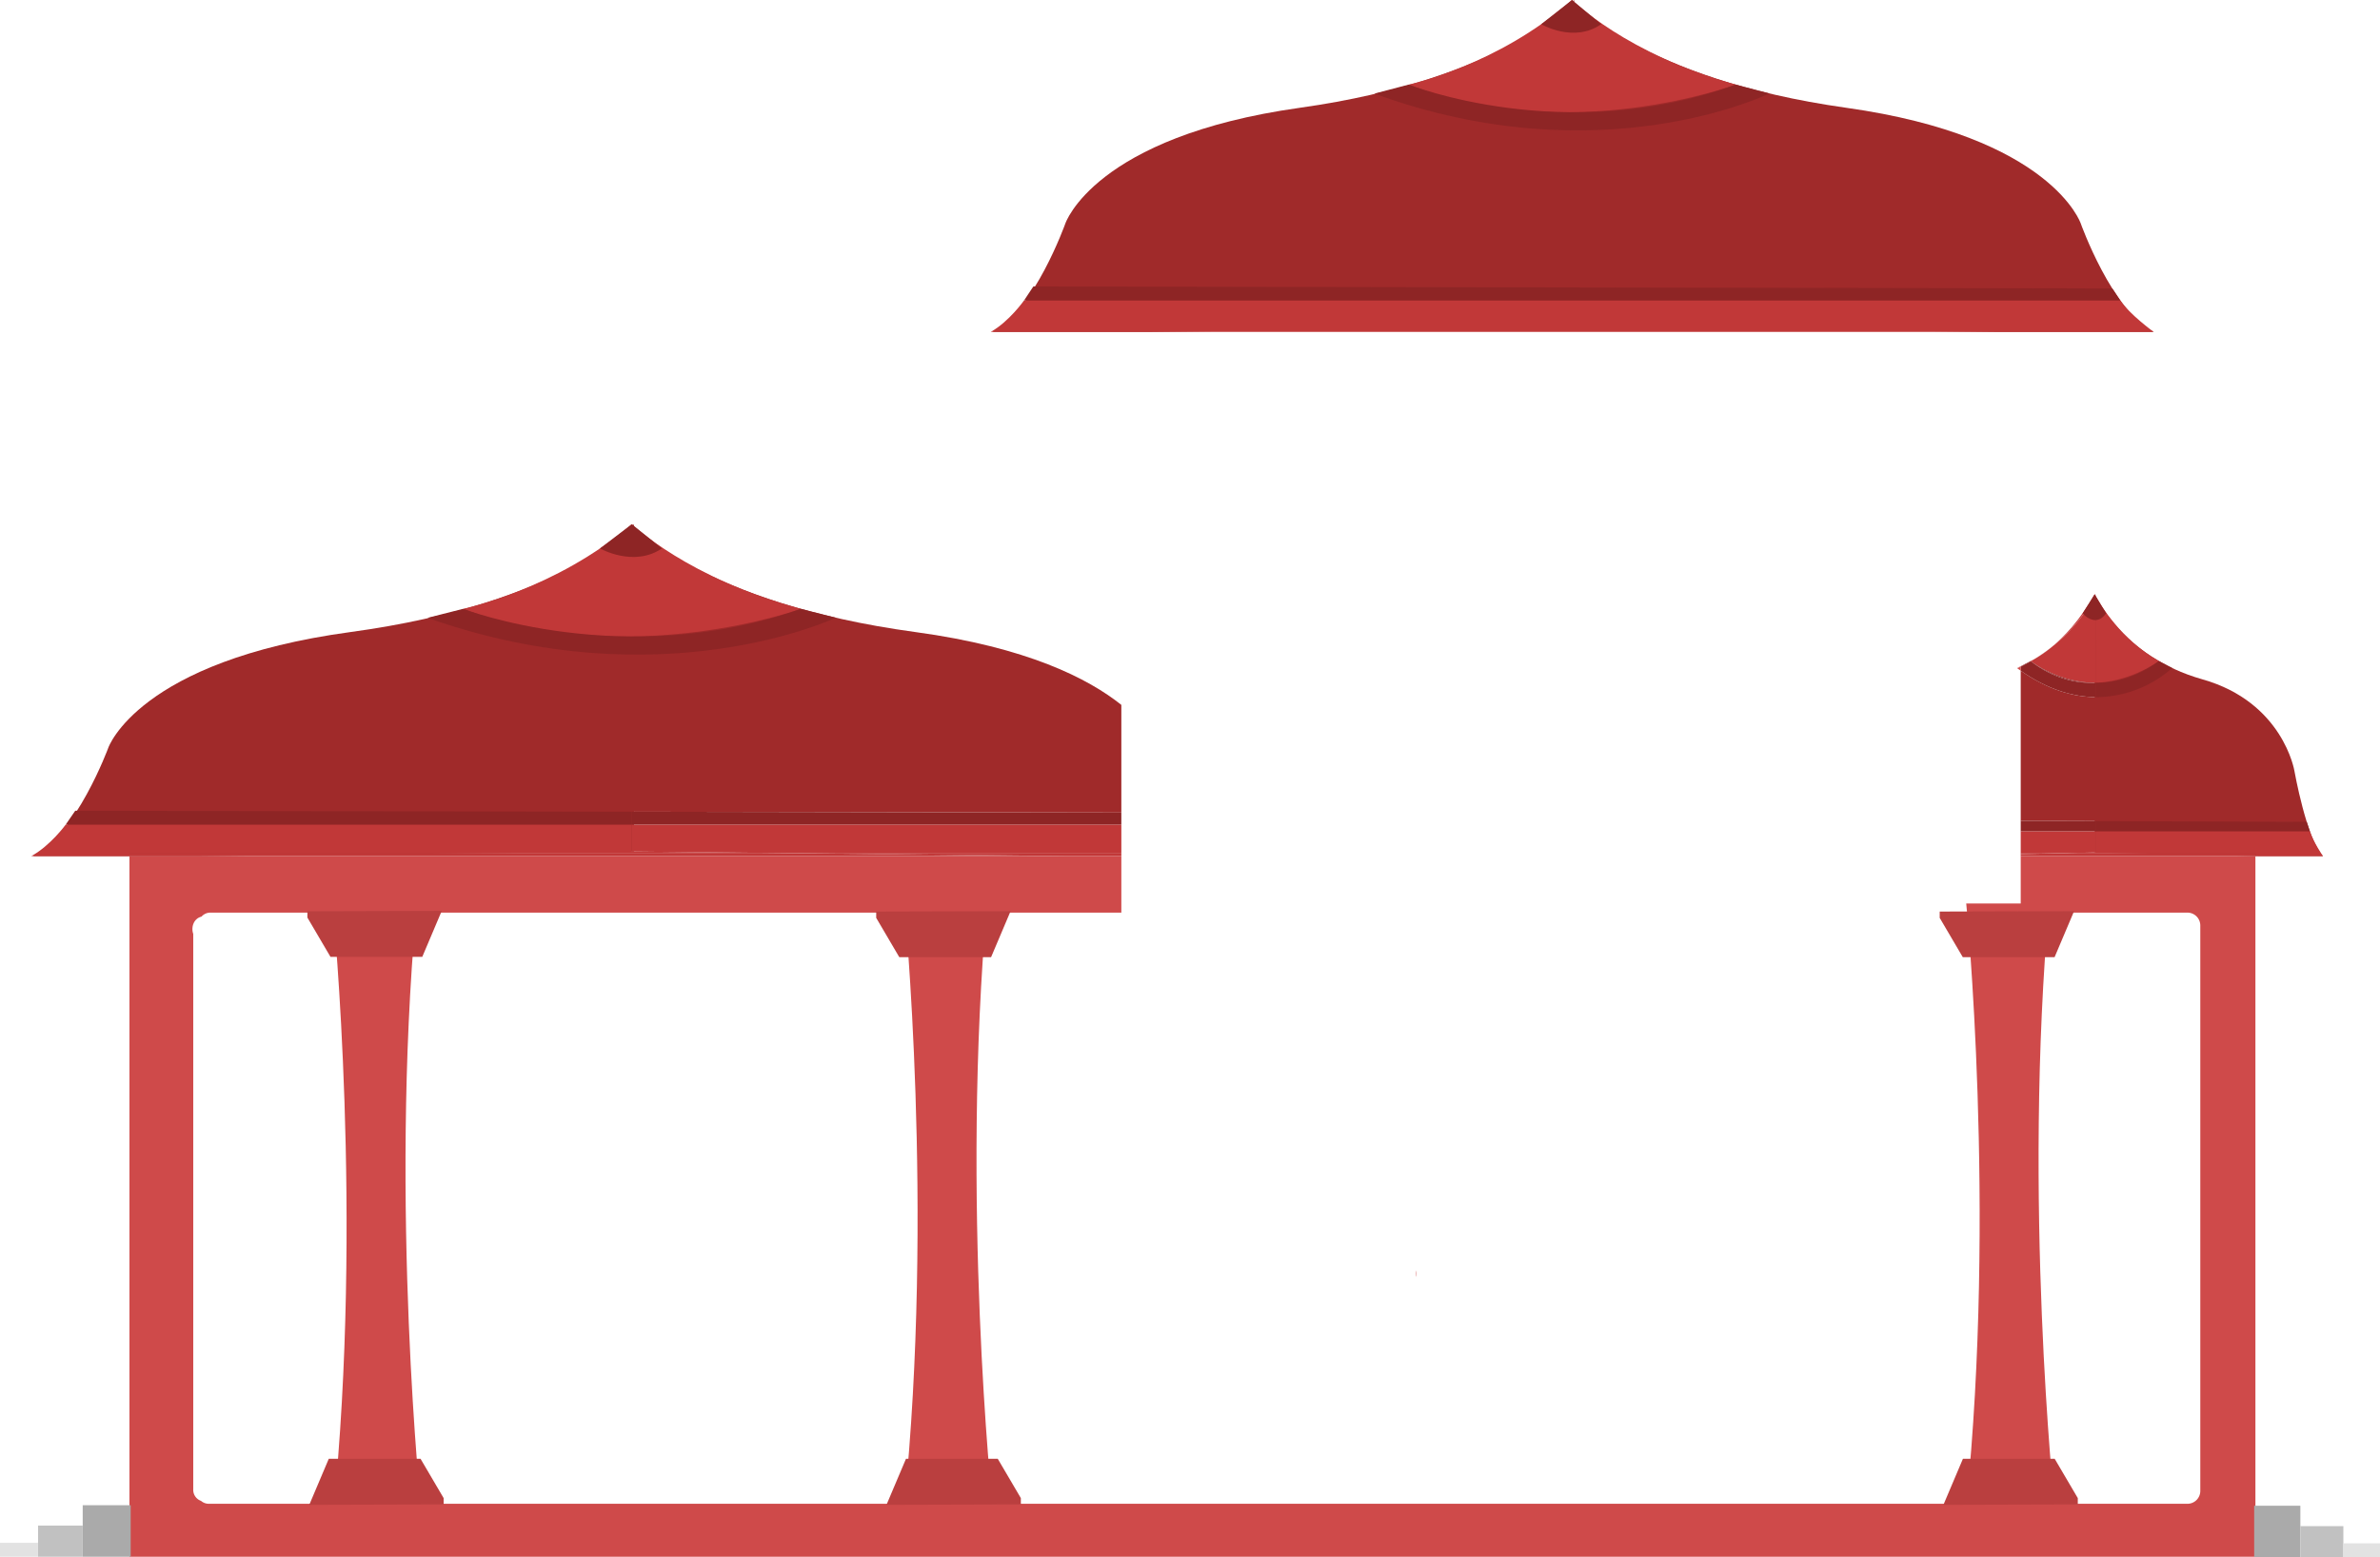 <svg id="Layer_1" data-name="Layer 1" xmlns="http://www.w3.org/2000/svg" viewBox="0 0 1293 846.28"><defs><style>.cls-1{fill:#a02a2a;}.cls-2{fill:none;}.cls-3{fill:#cf4a4a;}.cls-4{fill:#c13838;}.cls-5{fill:#8e2525;}.cls-6{fill:#ba3f3f;}.cls-7{fill:#aaa;}.cls-8{fill:#c1c1c1;}.cls-9{fill:#e2e2e2;}</style></defs><path class="cls-1" d="M1140.977,579.976V461.95s14.631,33.831,58.487,46.212,50.014,49.667,50.014,49.667,6.652,37.5,15.522,46.415h-34l-90.023-1.969Z" transform="translate(-3 -139)"/><path class="cls-1" d="M347.433,573.485V423.9s-38.514,42.878-153.957,58.571S61.82,545.415,61.82,545.415s-17.511,47.53-40.858,58.829h89.5l236.971-2.5Z" transform="translate(-3 -139)"/><path class="cls-2" d="M1106.312,498.331c-.049-.037-.1-.072-.146-.11l.144.111Z" transform="translate(-3 -139)"/><path class="cls-2" d="M1175.325,498.619c-2.852,1.984-16.448,10.787-33.887,11.431v.036C1151.665,510.131,1163.328,507.274,1175.325,498.619Z" transform="translate(-3 -139)"/><path class="cls-3" d="M1100.812,604.244v30.712h90.579a6.994,6.994,0,0,1,6.981,6.98V949.242a7,7,0,0,1-6.981,6.981H116.672a6.541,6.541,0,0,1-4.468-1.592,6.345,6.345,0,0,1-4.219-6.242V646.525c-1.284-3.623.216-8.345,4.485-9.387a6.418,6.418,0,0,1,5.056-2.182H612.2V604.244H73.327V985h1154.99V604.244Z" transform="translate(-3 -139)"/><path class="cls-1" d="M612.2,522.068c-17.862-14.272-51.138-31.326-112.02-39.6C384.736,466.773,346.222,423.9,346.222,423.9V580.117l265.976.469Z" transform="translate(-3 -139)"/><path class="cls-4" d="M416.158,602.485l-69.936-.736V587.114H38.7s-8.327,11.48-18.7,17.13H73.327v-1.759Z" transform="translate(-3 -139)"/><polygon class="cls-4" points="413.158 463.485 70.327 463.485 70.327 465.244 580.193 465.244 413.158 463.485"/><polygon class="cls-4" points="609.198 448.114 343.222 448.114 343.222 462.749 413.158 463.485 609.198 463.485 609.198 448.114"/><polygon class="cls-4" points="413.158 463.485 580.193 465.244 609.198 465.244 609.198 463.485 413.158 463.485"/><polygon class="cls-5" points="343.222 441.117 40.879 440.583 35.704 448.114 343.222 448.114 343.222 441.117"/><polygon class="cls-5" points="609.198 448.114 609.198 441.586 343.222 441.117 343.222 448.114 609.198 448.114"/><path class="cls-1" d="M1141.438,510.05c-.294.011-.588.021-.884.028.292.006.588.006.884.008Z" transform="translate(-3 -139)"/><path class="cls-1" d="M1100.812,585.06l40.626.149V517.853c-11.815-.13-25.6-3.822-40.626-14.353Z" transform="translate(-3 -139)"/><path class="cls-1" d="M1108.705,496.9a64.5,64.5,0,0,0,8.673-6.058A94.953,94.953,0,0,1,1108.705,496.9Z" transform="translate(-3 -139)"/><path class="cls-1" d="M1141.438,461.951s-.076.17-.217.468q.091.169.217.4Z" transform="translate(-3 -139)"/><path class="cls-1" d="M1106.312,498.331h0c.087.067.215.164.382.287C1106.565,498.522,1106.439,498.43,1106.312,498.331Z" transform="translate(-3 -139)"/><path class="cls-4" d="M1141.438,602.275l-9.6.21h96.477v1.759H1265s-5.246-7.715-7.105-13.516H1141.438Z" transform="translate(-3 -139)"/><polygon class="cls-4" points="1128.84 463.485 1097.812 464.164 1097.812 465.244 1225.317 465.244 1225.317 463.485 1128.84 463.485"/><polygon class="cls-4" points="1128.84 463.485 1138.438 463.275 1138.438 451.728 1097.812 451.728 1097.812 463.485 1128.84 463.485"/><polygon class="cls-4" points="1097.812 464.164 1128.84 463.485 1097.812 463.485 1097.812 464.164"/><path class="cls-4" d="M1108.705,496.9a28.412,28.412,0,0,1-2.539,1.321c.049.038.1.073.146.11Q1107.532,497.625,1108.705,496.9Z" transform="translate(-3 -139)"/><path class="cls-4" d="M1141.221,462.419c-.157-.3-.244-.468-.244-.468-8,14.237-16.829,23.354-23.6,28.891C1133.082,478.506,1139.98,465.039,1141.221,462.419Z" transform="translate(-3 -139)"/><path class="cls-4" d="M1175.325,498.619c.186-.134.372-.261.558-.4-20.6-11.445-32.1-31.082-34.445-35.4v47.23C1158.877,509.406,1172.473,500.6,1175.325,498.619Z" transform="translate(-3 -139)"/><path class="cls-4" d="M1106.692,498.619c2.74,2.017,16.027,11.088,33.862,11.459.3-.007.59-.017.884-.028V462.82q-.126-.231-.217-.4c-1.241,2.62-8.139,16.087-23.843,28.423a64.5,64.5,0,0,1-8.673,6.058q-1.171.725-2.393,1.431C1106.439,498.43,1106.565,498.522,1106.692,498.619Z" transform="translate(-3 -139)"/><path class="cls-5" d="M1141.438,510.086v7.767a62.447,62.447,0,0,0,41.643-15.83l-7.2-3.8s-.194.145-.558.4C1163.328,507.274,1151.665,510.131,1141.438,510.086Z" transform="translate(-3 -139)"/><path class="cls-5" d="M1106.31,498.332l-.144-.111-5.354,2.823v.249C1102.725,500.342,1104.552,499.351,1106.31,498.332Z" transform="translate(-3 -139)"/><path class="cls-5" d="M1140.554,510.078c-10.454.216-22.226-2.555-33.862-11.459-.167-.123-.3-.22-.382-.287-1.758,1.019-3.585,2.01-5.5,2.961V503.5c15.026,10.531,28.811,14.223,40.626,14.353v-7.767C1141.142,510.084,1140.846,510.084,1140.554,510.078Z" transform="translate(-3 -139)"/><path class="cls-5" d="M1175.883,498.221c-.186.137-.372.264-.558.4C1175.689,498.366,1175.883,498.221,1175.883,498.221Z" transform="translate(-3 -139)"/><path class="cls-5" d="M1140.554,510.078c-17.835-.371-31.122-9.442-33.862-11.459C1118.328,507.523,1130.1,510.294,1140.554,510.078Z" transform="translate(-3 -139)"/><polygon class="cls-5" points="1254.895 451.728 1253.188 446.63 1138.438 446.209 1138.438 451.728 1254.895 451.728"/><polygon class="cls-5" points="1097.812 451.728 1138.438 451.728 1138.438 446.209 1097.812 446.06 1097.812 451.728"/><line class="cls-3" x1="1097.812" y1="509" x2="1097.812" y2="495.956"/><line class="cls-3" x1="609.198" y1="465.244" x2="609.198" y2="495.956"/><line class="cls-3" x1="609.198" y1="448.114" x2="609.198" y2="463.485"/><line class="cls-3" x1="609.198" y1="463.485" x2="609.198" y2="465.244"/><line class="cls-3" x1="609.198" y1="441.586" x2="609.198" y2="448.114"/><line class="cls-3" x1="1097.812" y1="463.485" x2="1097.812" y2="451.728"/><path class="cls-3" d="M1098.97,502.181c.621-.292,1.237-.587,1.842-.888v-.249l-1.975,1.042C1098.881,502.119,1098.925,502.148,1098.97,502.181Z" transform="translate(-3 -139)"/><path class="cls-3" d="M1100.812,501.293c-.6.3-1.221.6-1.842.888q.924.678,1.842,1.319Z" transform="translate(-3 -139)"/><line class="cls-3" x1="1097.812" y1="451.728" x2="1097.812" y2="446.06"/><path class="cls-3" d="M772.073,829.96c.023.823.123,1.662.2,2.5q.049.237.1.474a11.647,11.647,0,0,0-.3-3.544C772.073,829.578,772.067,829.769,772.073,829.96Z" transform="translate(-3 -139)"/><path class="cls-1" d="M858.191,288.59V139s-37.277,42.878-149.011,58.571S581.753,260.52,581.753,260.52s-16.948,47.53-39.546,58.829h86.625l229.359-2.5Z" transform="translate(-3 -139)"/><path class="cls-1" d="M857.019,288.59V139s37.277,42.878,149.011,58.571,127.427,62.949,127.427,62.949,16.948,47.53,39.546,58.829h-86.625l-229.359-2.5Z" transform="translate(-3 -139)"/><path class="cls-4" d="M559.379,302.219s-8.059,11.48-18.1,17.13H1173s-13.366-9.779-18.1-17.13Z" transform="translate(-3 -139)"/><path class="cls-4" d="M768.327,184.971S816.845,174.587,857.019,139c0,0,29.724,29.6,88.933,45.971C945.952,184.971,855.4,218.822,768.327,184.971Z" transform="translate(-3 -139)"/><path class="cls-5" d="M768.327,184.971s85.147,33.851,177.625,0l18.338,4.819s-91.63,45.106-214.637.079" transform="translate(-3 -139)"/><polygon class="cls-5" points="556.379 163.219 561.388 155.688 1147.552 156.757 1151.9 163.219 556.379 163.219"/><path class="cls-5" d="M840.315,152.15s17.673,10.445,32.567,0L857.019,139Z" transform="translate(-3 -139)"/><line class="cls-1" x1="1097.945" y1="443.01" x2="1097.945" y2="463.485"/><line class="cls-1" x1="608.267" y1="463.485" x2="608.267" y2="443.01"/><line class="cls-5" x1="1097.945" y1="457.436" x2="1097.945" y2="463.485"/><line class="cls-5" x1="608.267" y1="463.485" x2="608.267" y2="457.436"/><path class="cls-4" d="M254.587,469.866s50.127-10.384,91.635-45.971c0,0,30.711,29.6,91.884,45.971C438.106,469.866,344.546,503.717,254.587,469.866Z" transform="translate(-3 -139)"/><path class="cls-5" d="M254.587,469.866s87.972,33.851,183.519,0l18.947,4.819s-94.671,45.106-221.76.079" transform="translate(-3 -139)"/><path class="cls-5" d="M328.963,437.045s18.26,10.445,33.649,0l-16.39-13.15Z" transform="translate(-3 -139)"/><path class="cls-5" d="M1134.421,472.325s6.937,8.242,12.783,0l-6.227-10.375Z" transform="translate(-3 -139)"/><path class="cls-3" d="M184,634.733S200.411,800.767,184,961h47.956s-17.378-165.853-2.875-326.267" transform="translate(-3 -139)"/><path class="cls-3" d="M1071.208,630s16.411,166.407,0,327h47.956s-17.378-166.226-2.875-327" transform="translate(-3 -139)"/><path class="cls-3" d="M494.208,630s16.411,166.407,0,327h47.956s-17.378-166.226-2.875-327" transform="translate(-3 -139)"/><polyline class="cls-6" points="167 495.204 240 495 229.409 520 179.545 520 167 498.643"/><polyline class="cls-6" points="476.022 495.373 549.022 495.169 538.432 520.169 488.567 520.169 476.022 498.812"/><polyline class="cls-6" points="1053.799 495.373 1126.799 495.169 1116.209 520.169 1066.344 520.169 1053.799 498.812"/><polyline class="cls-6" points="241.022 817.57 168.022 817.774 178.613 792.774 228.478 792.774 241.022 814.131"/><polyline class="cls-6" points="554.608 817.57 481.608 817.774 492.199 792.774 542.064 792.774 554.608 814.131"/><polyline class="cls-6" points="1128.818 817.57 1055.818 817.774 1066.409 792.774 1116.274 792.774 1128.818 814.131"/><rect class="cls-7" x="44.937" y="818" width="26.063" height="28"/><rect class="cls-8" x="20.671" y="829.083" width="24.266" height="16.917"/><rect class="cls-9" y="838.417" width="20.671" height="7.583"/><rect class="cls-7" x="1227.64" y="957.28" width="25.094" height="28" transform="translate(2477.374 1803.56) rotate(-180)"/><rect class="cls-8" x="1252.734" y="968.364" width="23.364" height="16.917" transform="translate(2525.832 1814.644) rotate(-180)"/><rect class="cls-9" x="1276.098" y="977.697" width="19.902" height="7.583" transform="translate(2569.098 1823.977) rotate(-180)"/></svg>
